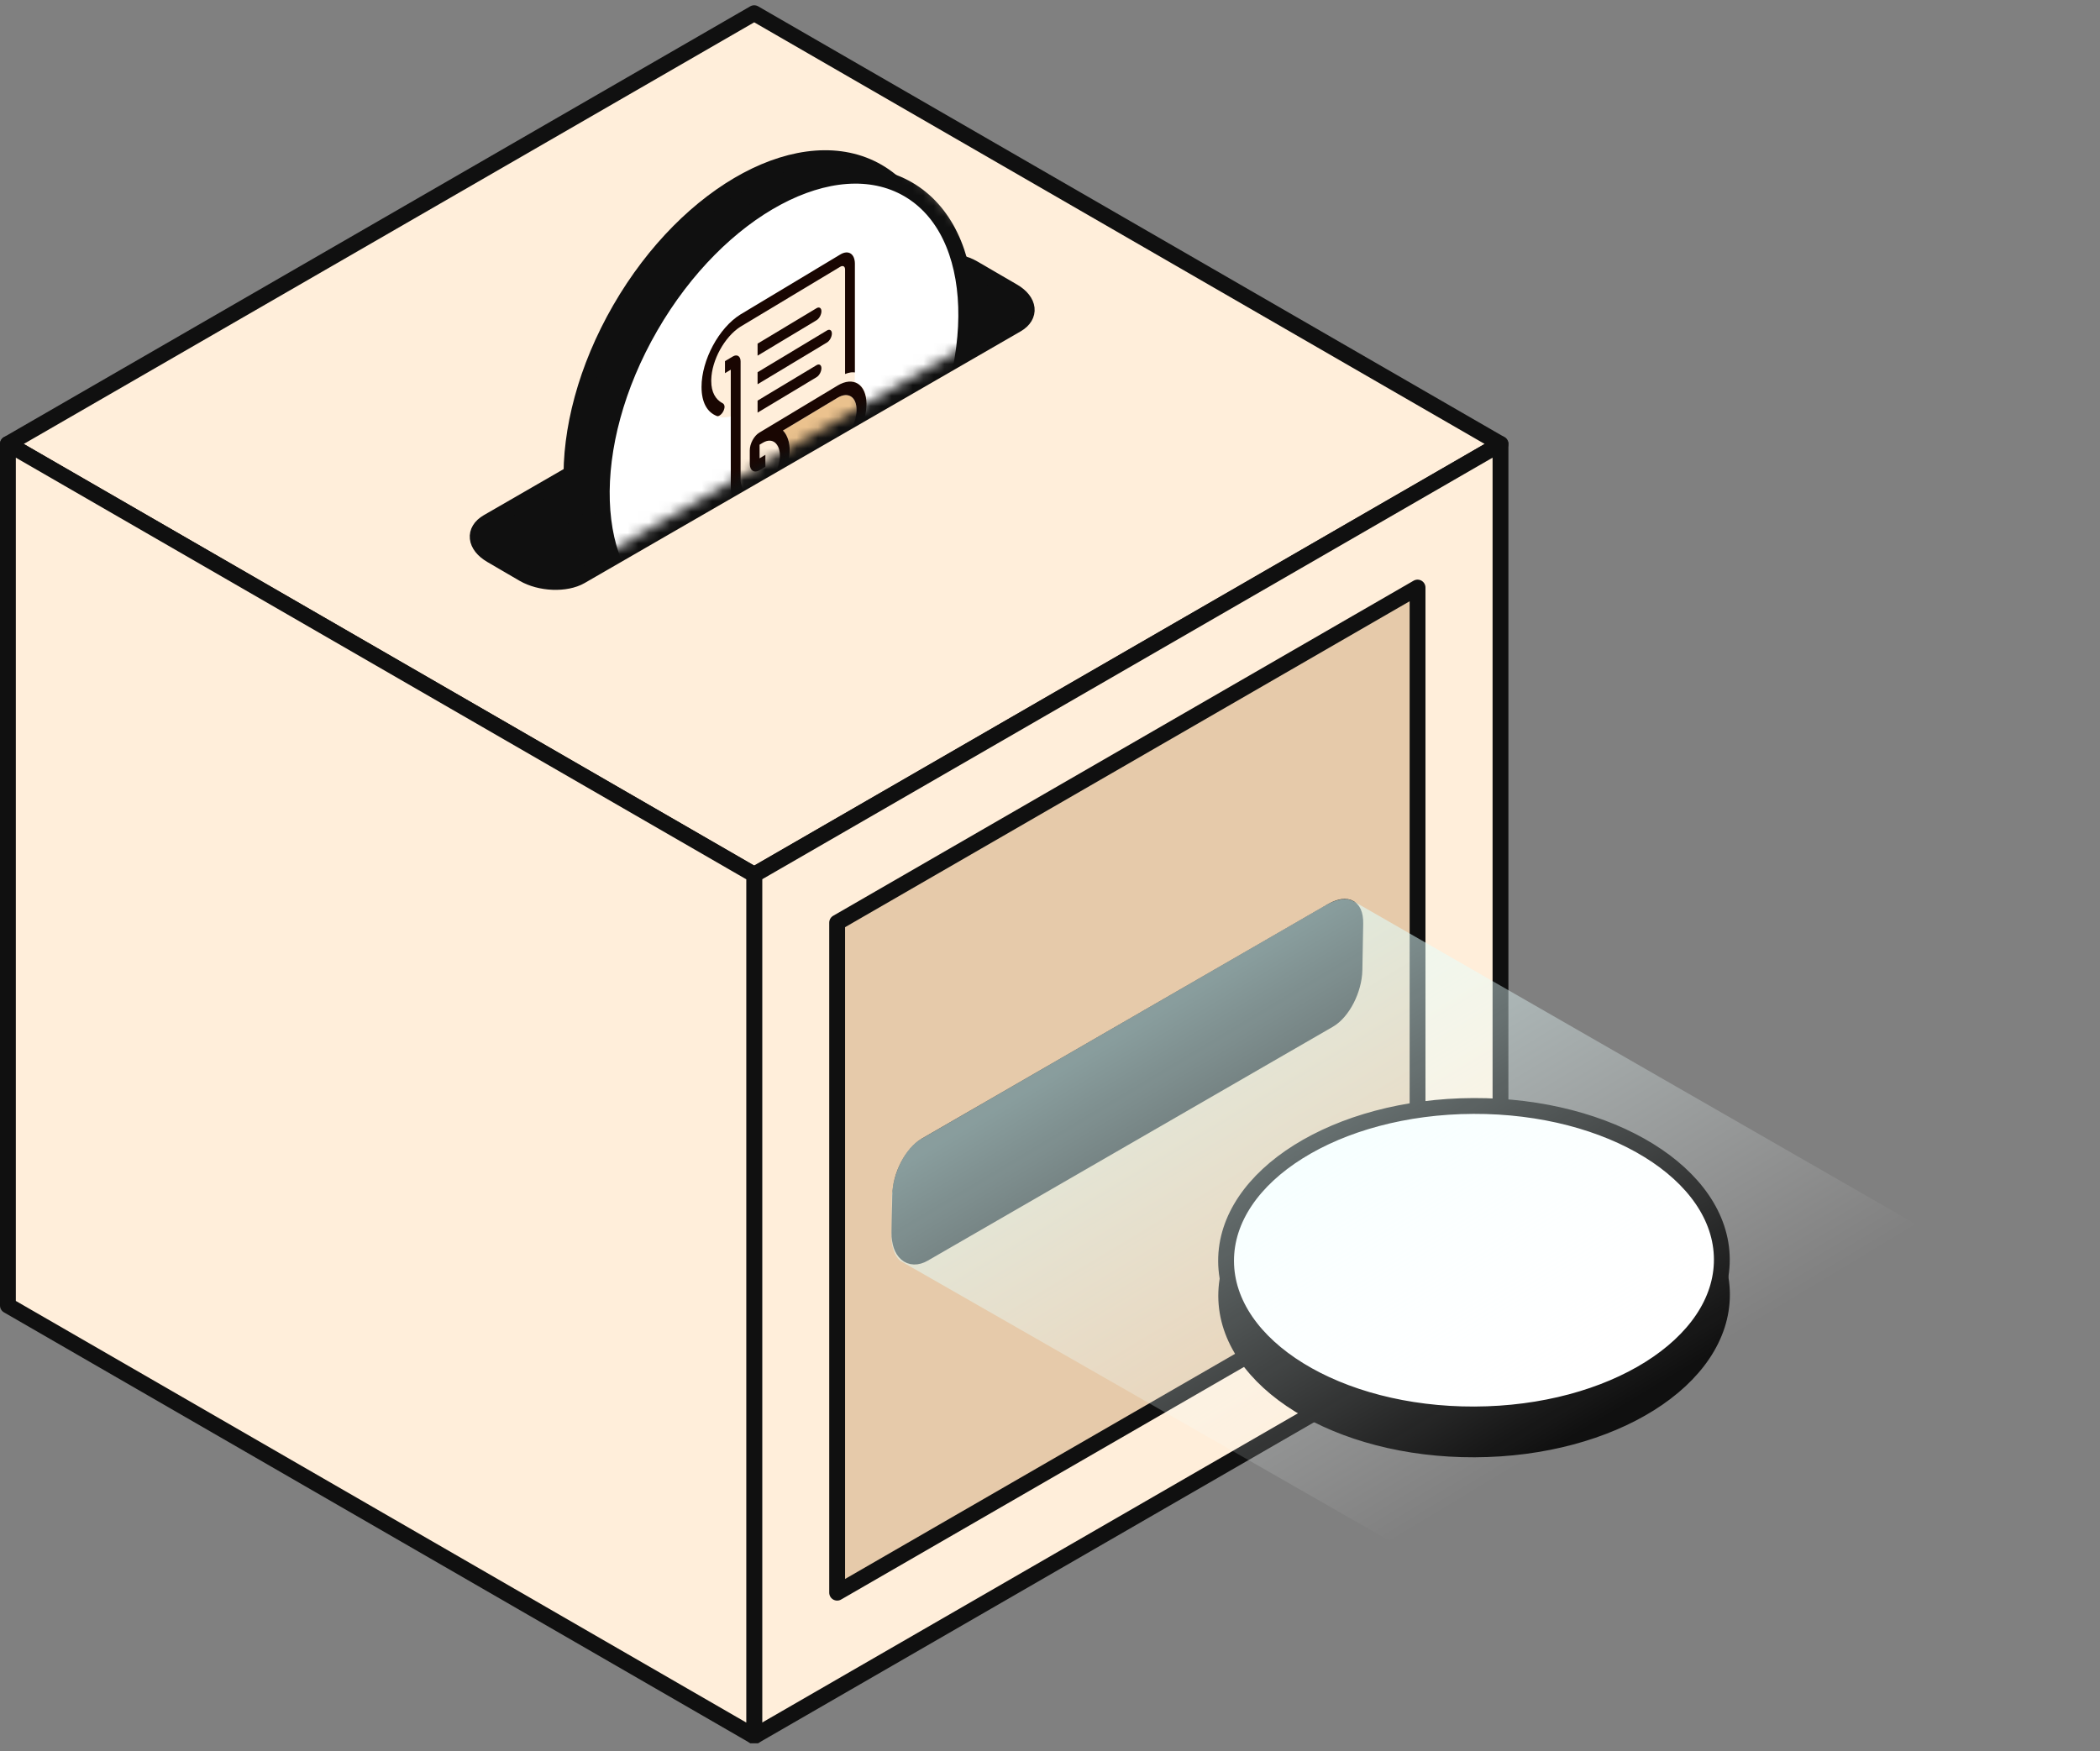 <svg width="199" height="166" viewBox="0 0 199 166" fill="none" xmlns="http://www.w3.org/2000/svg">
<rect x="0" y="0" width="199" height="166" fill="#808080" stroke="none"/>
<g clip-path="url(#clip0_7994_201)">
<path d="M71.47 82.91L0.75 42.08L71.47 1.25L142.19 42.08L71.47 82.91Z" fill="#FFEEDA" stroke="#101010" stroke-width="1.5" stroke-linejoin="round"/>
<path d="M71.47 164.57V82.91L142.19 42.08V123.74L71.47 164.57Z" fill="#FFEEDA" stroke="#101010" stroke-width="1.5" stroke-linejoin="round"/>
<path d="M134.33 55.69L79.33 87.45V150.96L134.33 119.2V55.69Z" fill="#E6CAAA" stroke="#101010" stroke-width="1.5" stroke-linejoin="round"/>
<path d="M71.47 164.57V82.91L0.75 42.08V123.74L71.47 164.57Z" fill="#FFEEDA" stroke="#101010" stroke-width="1.5" stroke-linejoin="round"/>
<path d="M55.03 54.61L96.34 30.76C97.74 29.95 97.58 28.54 96 27.62L92.22 25.42C90.64 24.5 88.92 24.82 87.53 25.63L46.22 49.48C44.82 50.29 44.98 51.7 46.56 52.62L49.61 54.4C51.19 55.32 53.63 55.42 55.03 54.61Z" fill="#101010" stroke="#101010" stroke-width="1.5" stroke-linecap="round" stroke-linejoin="round"/>
<mask id="mask0_7994_201" style="mask-type:luminance" maskUnits="userSpaceOnUse" x="41" y="5" width="58" height="49">
<path d="M56.23 53.21L97.89 29.15C99.3 28.34 99.07 26.78 97.38 25.69L93.35 23.08C91.66 21.99 76.16 4.22 74.76 5.03L41.64 21.99C40.23 22.8 45.66 49.5 47.34 50.59L50.6 52.7C52.29 53.79 54.82 54.02 56.23 53.21Z" fill="white"/>
</mask>
<g mask="url(#mask0_7994_201)">
<path d="M84.084 43.923C90.57 32.688 90.16 20.308 83.167 16.271C76.174 12.233 65.248 18.069 58.761 29.303C52.274 40.539 52.684 52.919 59.677 56.956C66.67 60.994 77.597 55.159 84.084 43.923Z" fill="#101010" stroke="#101010" stroke-width="1.5" stroke-linecap="round" stroke-linejoin="round"/>
<path d="M86.956 45.588C93.443 34.353 93.032 21.972 86.04 17.935C79.047 13.898 68.12 19.733 61.633 30.968C55.147 42.203 55.557 54.584 62.55 58.621C69.542 62.658 80.469 56.823 86.956 45.588Z" fill="white" stroke="#101010" stroke-width="1.5" stroke-linejoin="round"/>
<path d="M81 36.22V25C80.99 24.07 80.38 23.68 79.62 24.14L70.15 29.83C68.11 31.1 66.47 34.15 66.47 36.69C66.47 37.55 66.65 38.16 66.94 38.64C67.18 39.03 67.56 39.3 67.93 39.46C68.03 39.51 67.98 39.49 68.31 39.54C68.76 39.61 69.27 39.46 69.27 39.46V46.16C69.28 46.48 69.31 46.75 69.37 47C69.58 47.82 70.11 48.22 70.84 48.15C71.14 48.12 71.48 48.01 71.84 47.8L79.4 43.3C80.91 42.39 82.13 40.14 82.13 38.28C82.13 37.15 81.7 36.42 81.02 36.22H81Z" fill="#FFEEDA"/>
<path d="M81.17 38.91C81.14 40.13 80.34 41.57 79.37 42.16L74.17 45.26C74.58 44.42 74.83 43.49 74.83 42.66C74.83 41.34 74.19 40.81 74.19 40.81L79.37 37.7C80.37 37.1 81.17 37.61 81.17 38.85V38.92V38.91Z" fill="#EBC28E"/>
<path d="M68.42 38.19C67.82 37.85 67.4 37.19 67.4 36.12V36C67.44 34.13 68.67 31.92 70.16 30.97L79.63 25.28C79.88 25.14 80.08 25.24 80.08 25.55V35.45C80.3 35.37 80.41 35.33 80.61 35.3C80.77 35.27 81.01 35.3 81.01 35.3V24.98C81 24.05 80.39 23.66 79.63 24.12L70.16 29.81C68.12 31.08 66.48 34.13 66.48 36.67C66.48 38.15 67.02 39.07 67.91 39.42C67.96 39.44 68.03 39.48 68.19 39.38C68.47 39.21 68.67 38.82 68.66 38.52C68.63 38.3 68.54 38.26 68.42 38.18V38.19Z" fill="#190602"/>
<path d="M79.38 36.54L71.95 41.01C71.45 41.31 71.05 42.06 71.05 42.68V44C71.06 44.6 71.48 44.87 71.98 44.57L72.53 44.24V43.11L71.98 43.44V42.15L72.28 41.97C73.21 41.41 73.91 42.07 73.91 43.22C73.91 44.24 73.16 45.99 71.9 46.64C70.78 47.22 70.18 46.35 70.18 45.45V34.26C70.18 33.75 69.84 33.55 69.44 33.79L68.7 34.23V35.37L69.25 35.04V46C69.22 48.25 70.53 48.59 71.9 47.77L79.38 43.3C80.89 42.39 82.11 40.14 82.11 38.28C82.09 36.41 80.87 35.64 79.36 36.55L79.38 36.54ZM81.17 38.91C81.14 40.13 80.34 41.57 79.37 42.16L74.17 45.26C74.58 44.42 74.83 43.49 74.83 42.66C74.83 41.34 74.19 40.81 74.19 40.81L79.37 37.7C80.37 37.1 81.17 37.61 81.17 38.85V38.92V38.91Z" fill="#190602"/>
<path d="M77.38 30.35L71.79 33.71V32.57L77.38 29.21C77.63 29.06 77.84 29.19 77.84 29.5C77.84 29.82 77.63 30.2 77.38 30.35Z" fill="#190602"/>
<path d="M77.38 35.75L71.79 39.11V37.97L77.38 34.61C77.63 34.46 77.84 34.59 77.84 34.9C77.84 35.22 77.63 35.6 77.38 35.75Z" fill="#190602"/>
<path d="M78.37 32.46L71.79 36.42V35.28L78.37 31.32C78.62 31.17 78.83 31.3 78.83 31.61C78.83 31.93 78.62 32.31 78.37 32.46Z" fill="#190602"/>
</g>
<path d="M87.54 118.84L125.93 96.67C127.23 95.92 128.31 93.8 128.35 91.95L128.43 87.55C128.46 85.71 127.41 85.65 126.11 86.4L87.72 108.57C86.42 109.32 85.34 111.44 85.3 113.29L85.24 116.85C85.21 118.69 86.24 119.59 87.54 118.84Z" fill="#101010" stroke="#101010" stroke-width="1.5" stroke-linecap="round" stroke-linejoin="round"/>
<path d="M139.741 137.377C152.714 137.33 163.207 130.746 163.177 122.671C163.147 114.597 152.607 108.09 139.634 108.137C126.661 108.185 116.168 114.769 116.197 122.843C116.227 130.918 126.768 137.425 139.741 137.377Z" fill="#101010" stroke="#101010" stroke-width="1.5" stroke-linecap="round" stroke-linejoin="round"/>
<path d="M139.729 134.067C152.702 134.02 163.194 127.436 163.165 119.361C163.135 111.287 152.595 104.78 139.621 104.827C126.648 104.875 116.156 111.459 116.185 119.533C116.215 127.608 126.756 134.115 139.729 134.067Z" fill="white" stroke="#101010" stroke-width="1.5" stroke-linejoin="round"/>
</g>
<path opacity="0.59" d="M148.23 155.52L85.27 119.48C84.73 118.94 84.46 118.1 84.47 117.05L84.52 113.49C84.55 111.37 85.7 108.86 87.3 107.95L125.6 85.82C126.24 85.45 126.8 85.26 127.32 85.22C127.72 85.19 128 85.3 128.22 85.4L198.88 125.99L148.23 155.53V155.52Z" fill="url(#paint0_linear_7994_201)"/>
<defs>
<linearGradient id="paint0_linear_7994_201" x1="121.52" y1="88.63" x2="149.85" y2="135.71" gradientUnits="userSpaceOnUse">
<stop stop-color="#DCFFFF"/>
<stop offset="1" stop-color="white" stop-opacity="0"/>
</linearGradient>
<clipPath id="clip0_7994_201">
<rect width="198.88" height="164.72" fill="white" transform="translate(0 0.5)"/>
</clipPath>
</defs>
</svg>
